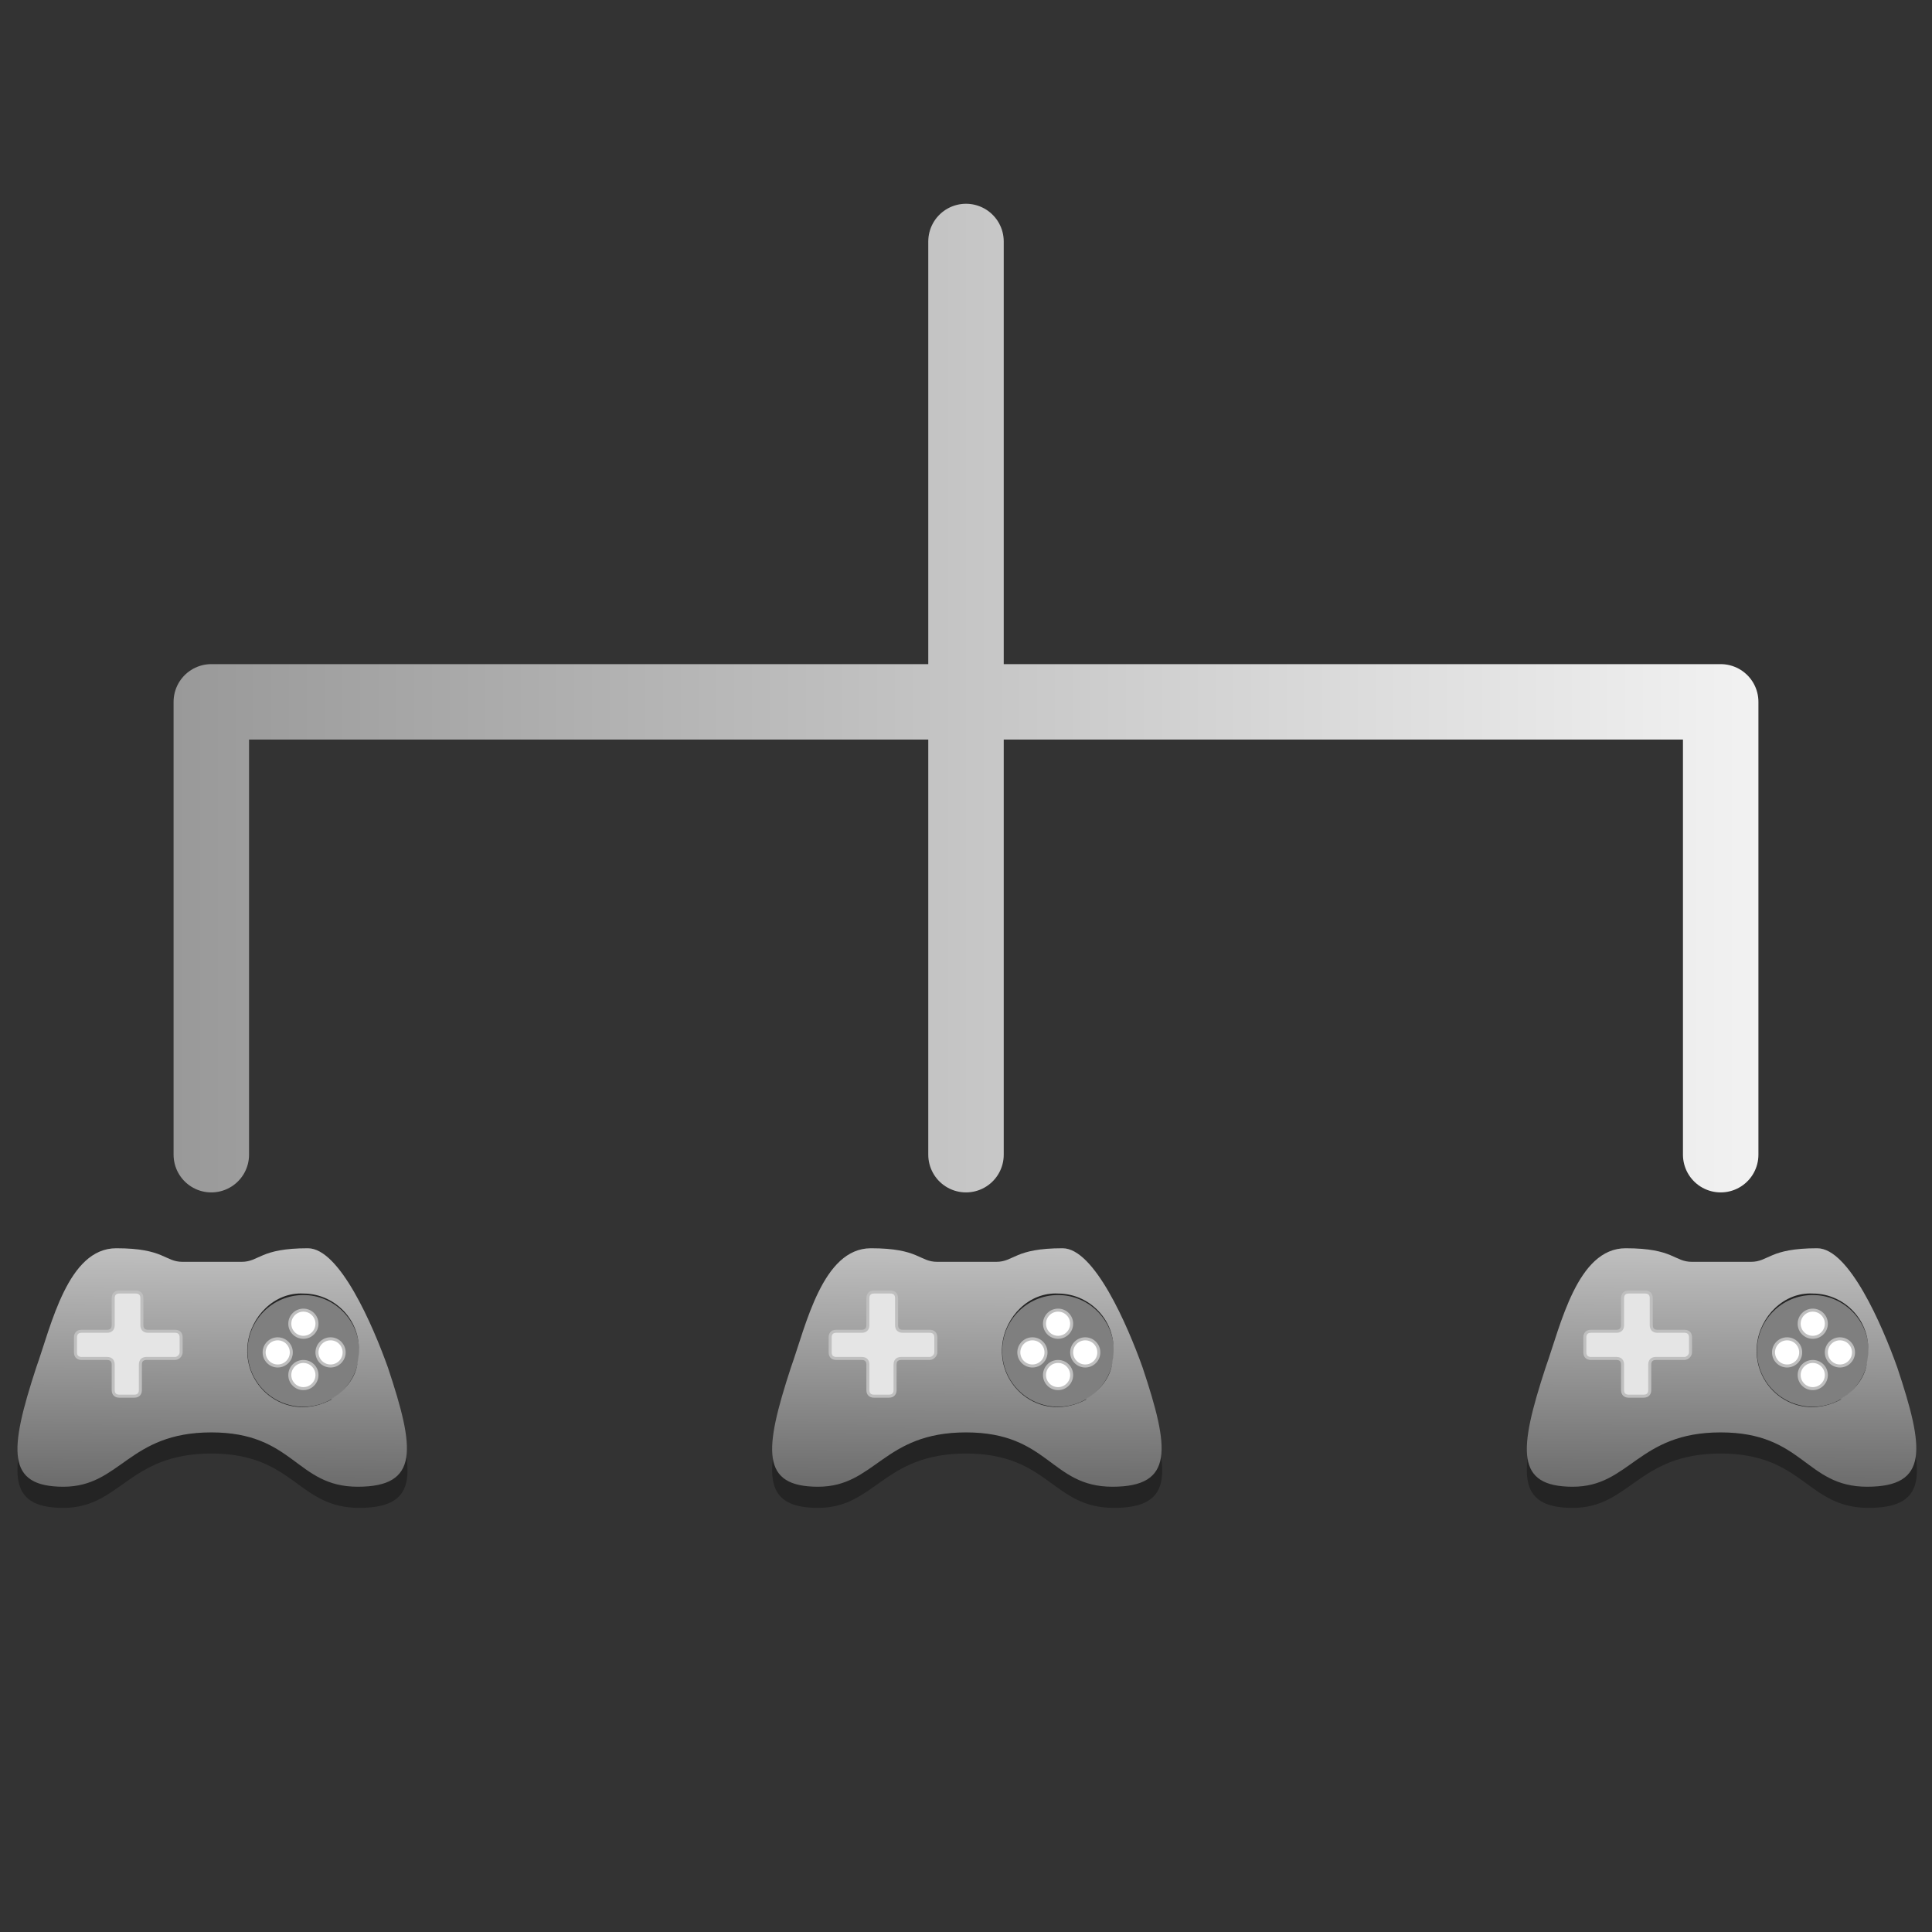 <?xml version="1.0" encoding="UTF-8"?>
<svg id="Layer_1" data-name="Layer 1" xmlns="http://www.w3.org/2000/svg" version="1.1" xmlns:xlink="http://www.w3.org/1999/xlink" viewBox="0 0 128 128">
  <rect x="0" y="0" width="128" height="128" fill="#333333" stroke="none"/>
  <defs>
    <style>
      .cls-1 {
        stroke: url(#linear-gradient);
        stroke-linecap: round;
        stroke-linejoin: round;
        stroke-width: 5px;
      }

      .cls-1, .cls-2 {
        fill: none;
      }

      .cls-3 {
        fill: url(#linear-gradient-3);
      }

      .cls-3, .cls-4, .cls-2, .cls-5, .cls-6, .cls-7 {
        stroke-width: 0px;
      }

      .cls-3, .cls-4, .cls-8, .cls-5, .cls-7 {
        fill-rule: evenodd;
      }

      .cls-4 {
        fill: #000;
        isolation: isolate;
        opacity: .3;
      }

      .cls-8 {
        fill: #e5e5e5;
      }

      .cls-8, .cls-9 {
        stroke: #bfbfbf;
        stroke-miterlimit: 10;
        stroke-width: .2px;
      }

      .cls-5 {
        fill: url(#linear-gradient-2);
      }

      .cls-9 {
        fill: #fff;
      }

      .cls-6 {
        fill: #7f7f7f;
      }

      .cls-7 {
        fill: url(#linear-gradient-4);
      }
    </style>
    <linearGradient id="linear-gradient" x1="11.5" y1="81.7" x2="116.5" y2="81.7" gradientTransform="translate(0 128) scale(1 -1)" gradientUnits="userSpaceOnUse">
      <stop offset="0" stop-color="#999"/>
      <stop offset="1" stop-color="#f2f2f2"/>
    </linearGradient>
    <linearGradient id="linear-gradient-2" x1="14.1" y1="2014.8" x2="14" y2="2035" gradientTransform="translate(0 -1932)" gradientUnits="userSpaceOnUse">
      <stop offset="0" stop-color="#bfbfbf"/>
      <stop offset="1" stop-color="#545454"/>
    </linearGradient>
    <linearGradient id="linear-gradient-3" x1="64.1" x2="64" xlink:href="#linear-gradient-2"/>
    <linearGradient id="linear-gradient-4" x1="114.1" x2="114" xlink:href="#linear-gradient-2"/>
  </defs>
  <path class="cls-1" d="M64,76.5V16M114,76.5v-30H14v30"/>
  <g>
    <rect class="cls-2" x="-8.5" y="72.5" width="45" height="45"/>
    <path class="cls-4" d="M25.7,92c-1-2.8-3.2-7.9-5.3-7.9-3.2,0-3.2.9-4.4.9h-3.9c-1.2,0-1.2-.9-4.4-.9s-4.3,5.1-5.3,7.9c-1.8,5.5-2,7.9,1.8,7.9s4.3-3.6,9.8-3.6,5.7,3.6,9.8,3.6,3.7-2.5,1.9-7.9ZM18.1,87.8c.6-.4,1.2-.6,1.9-.6-.6,0-1.3.1-1.9.6ZM20.6,87.3c-.1,0-.3,0-.5,0h0c.2,0,.4,0,.5,0ZM17.7,88.1h0ZM16.4,90.6v.3-.3ZM16.4,91c0,2,1.6,3.6,3.6,3.6-2,0-3.6-1.6-3.6-3.6ZM23.8,91.7c-.1,1-.7,1.8-1.6,2.3.9-.6,1.5-1.7,1.6-2.9v.6Z"/>
    <g>
      <circle class="cls-6" cx="20.1" cy="89.5" r="3.7"/>
      <path class="cls-5" d="M25.7,90.6c-1-2.8-3.2-7.9-5.3-7.9-3.2,0-3.2.9-4.4.9h-3.9c-1.2,0-1.2-.9-4.4-.9s-4.3,5.1-5.3,7.9c-1.8,5.5-2,7.9,1.8,7.9s4.3-3.6,9.8-3.6,5.6,3.6,9.7,3.6,3.8-2.5,2-7.9ZM11.5,90h-1.8c-.2,0-.4.1-.4.4v1.7c0,.2-.1.4-.4.4h-1c-.2,0-.4-.1-.4-.4v-1.7c0-.2-.1-.4-.4-.4h-1.7c-.2,0-.4-.1-.4-.4v-1c0-.2.1-.4.4-.4h1.7c.2,0,.4-.1.4-.4v-1.8c0-.2.1-.4.4-.4h1.1c.2,0,.4.1.4.4v1.8c0,.2.1.4.4.4h1.8c.2,0,.4.1.4.4v1c0,.2-.2.4-.4.4h0ZM22,92.7c-2.9,1.6-5.9-.7-5.6-3.6.2-1.9,1.8-3.5,3.7-3.4,2.2,0,4.1,2,3.6,4.5-.1,1.1-.9,2-1.8,2.5h0Z"/>
      <circle class="cls-9" cx="20.1" cy="87.7" r=".9"/>
      <circle class="cls-9" cx="21.9" cy="89.6" r=".9"/>
      <circle class="cls-9" cx="18.4" cy="89.6" r=".9"/>
      <circle class="cls-9" cx="20.1" cy="91.1" r=".9"/>
      <path class="cls-8" d="M11.5,90h-1.8c-.2,0-.4.1-.4.4v1.7c0,.2-.1.4-.4.4h-1c-.2,0-.4-.1-.4-.4v-1.7c0-.2-.1-.4-.4-.4h-1.7c-.2,0-.4-.1-.4-.4v-1c0-.2.1-.4.4-.4h1.7c.2,0,.4-.1.4-.4v-1.8c0-.2.1-.4.4-.4h1.1c.2,0,.4.1.4.4v1.8c0,.2.1.4.4.4h1.8c.2,0,.4.1.4.4v1c0,.2-.2.4-.4.4h0Z"/>
    </g>
  </g>
  <g>
    <rect class="cls-2" x="41.5" y="72.5" width="45" height="45"/>
    <path class="cls-4" d="M75.7,92c-1-2.8-3.2-7.9-5.3-7.9-3.2,0-3.2.9-4.4.9h-3.9c-1.2,0-1.2-.9-4.4-.9s-4.3,5.1-5.3,7.9c-1.8,5.5-2,7.9,1.8,7.9s4.3-3.6,9.8-3.6,5.7,3.6,9.8,3.6,3.7-2.5,1.9-7.9ZM68.1,87.8c.6-.4,1.2-.6,1.9-.6-.6,0-1.3.1-1.9.6ZM70.6,87.3c-.1,0-.3,0-.5,0h0c.2,0,.4,0,.5,0ZM67.7,88.1h0ZM66.4,90.6v.3-.3ZM66.4,91c0,2,1.6,3.6,3.6,3.6-2,0-3.6-1.6-3.6-3.6ZM73.8,91.7c-.1,1-.7,1.8-1.6,2.3.9-.6,1.5-1.7,1.6-2.9v.6Z"/>
    <g>
      <circle class="cls-6" cx="70.1" cy="89.5" r="3.7"/>
      <path class="cls-3" d="M75.7,90.6c-1-2.8-3.2-7.9-5.3-7.9-3.2,0-3.2.9-4.4.9h-3.9c-1.2,0-1.2-.9-4.4-.9s-4.3,5.1-5.3,7.9c-1.8,5.5-2,7.9,1.8,7.9s4.3-3.6,9.8-3.6,5.6,3.6,9.7,3.6,3.8-2.5,2-7.9ZM61.5,90h-1.8c-.2,0-.4.1-.4.4v1.7c0,.2-.1.4-.4.4h-1c-.2,0-.4-.1-.4-.4v-1.7c0-.2-.1-.4-.4-.4h-1.7c-.2,0-.4-.1-.4-.4v-1c0-.2.1-.4.4-.4h1.7c.2,0,.4-.1.4-.4v-1.8c0-.2.1-.4.4-.4h1.1c.2,0,.4.1.4.4v1.8c0,.2.1.4.4.4h1.8c.2,0,.4.1.4.4v1c0,.2-.2.4-.4.4h0ZM72,92.7c-2.9,1.6-5.9-.7-5.6-3.6.2-1.9,1.8-3.5,3.7-3.4,2.2,0,4.1,2,3.6,4.5-.1,1.1-.9,2-1.8,2.5h0Z"/>
      <circle class="cls-9" cx="70.1" cy="87.7" r=".9"/>
      <circle class="cls-9" cx="71.9" cy="89.6" r=".9"/>
      <circle class="cls-9" cx="68.4" cy="89.6" r=".9"/>
      <circle class="cls-9" cx="70.1" cy="91.1" r=".9"/>
      <path class="cls-8" d="M61.5,90h-1.8c-.2,0-.4.1-.4.4v1.7c0,.2-.1.4-.4.4h-1c-.2,0-.4-.1-.4-.4v-1.7c0-.2-.1-.4-.4-.4h-1.7c-.2,0-.4-.1-.4-.4v-1c0-.2.1-.4.4-.4h1.7c.2,0,.4-.1.4-.4v-1.8c0-.2.1-.4.4-.4h1.1c.2,0,.4.1.4.4v1.8c0,.2.1.4.4.4h1.8c.2,0,.4.1.4.4v1c0,.2-.2.4-.4.4h0Z"/>
    </g>
  </g>
  <g>
    <rect class="cls-2" x="91.5" y="72.5" width="45" height="45"/>
    <path class="cls-4" d="M125.7,92c-1-2.8-3.2-7.9-5.3-7.9-3.2,0-3.2.9-4.4.9h-3.9c-1.2,0-1.2-.9-4.4-.9s-4.3,5.1-5.3,7.9c-1.8,5.5-2,7.9,1.8,7.9s4.3-3.6,9.8-3.6,5.7,3.6,9.8,3.6,3.7-2.5,1.9-7.9ZM118.1,87.8c.6-.4,1.2-.6,1.9-.6-.6,0-1.3.1-1.9.6ZM120.6,87.3c-.1,0-.3,0-.5,0h0c.2,0,.4,0,.5,0ZM117.7,88.1h0ZM116.4,90.6v.3-.3ZM116.4,91c0,2,1.6,3.6,3.6,3.6-2,0-3.6-1.6-3.6-3.6ZM123.8,91.7c-.1,1-.7,1.8-1.6,2.3.9-.6,1.5-1.7,1.6-2.9v.6Z"/>
    <g>
      <circle class="cls-6" cx="120.1" cy="89.5" r="3.7"/>
      <path class="cls-7" d="M125.7,90.6c-1-2.8-3.2-7.9-5.3-7.9-3.2,0-3.2.9-4.4.9h-3.9c-1.2,0-1.2-.9-4.4-.9s-4.3,5.1-5.3,7.9c-1.8,5.5-2,7.9,1.8,7.9s4.3-3.6,9.8-3.6,5.6,3.6,9.7,3.6,3.8-2.5,2-7.9ZM111.5,90h-1.8c-.2,0-.4.1-.4.4v1.7c0,.2-.1.4-.4.4h-1c-.2,0-.4-.1-.4-.4v-1.7c0-.2-.1-.4-.4-.4h-1.7c-.2,0-.4-.1-.4-.4v-1c0-.2.1-.4.4-.4h1.7c.2,0,.4-.1.4-.4v-1.8c0-.2.1-.4.4-.4h1.1c.2,0,.4.1.4.4v1.8c0,.2.1.4.4.4h1.8c.2,0,.4.1.4.4v1c0,.2-.2.4-.4.4h0ZM122,92.7c-2.9,1.6-5.9-.7-5.6-3.6.2-1.9,1.8-3.5,3.7-3.4,2.2,0,4.1,2,3.6,4.5-.1,1.1-.9,2-1.8,2.5h0Z"/>
      <circle class="cls-9" cx="120.1" cy="87.7" r=".9"/>
      <circle class="cls-9" cx="121.9" cy="89.6" r=".9"/>
      <circle class="cls-9" cx="118.4" cy="89.6" r=".9"/>
      <circle class="cls-9" cx="120.1" cy="91.1" r=".9"/>
      <path class="cls-8" d="M111.5,90h-1.8c-.2,0-.4.1-.4.4v1.7c0,.2-.1.4-.4.4h-1c-.2,0-.4-.1-.4-.4v-1.7c0-.2-.1-.4-.4-.4h-1.7c-.2,0-.4-.1-.4-.4v-1c0-.2.1-.4.4-.4h1.7c.2,0,.4-.1.4-.4v-1.8c0-.2.1-.4.4-.4h1.1c.2,0,.4.1.4.4v1.8c0,.2.1.4.4.4h1.8c.2,0,.4.1.4.4v1c0,.2-.2.4-.4.4h0Z"/>
    </g>
  </g>
</svg>